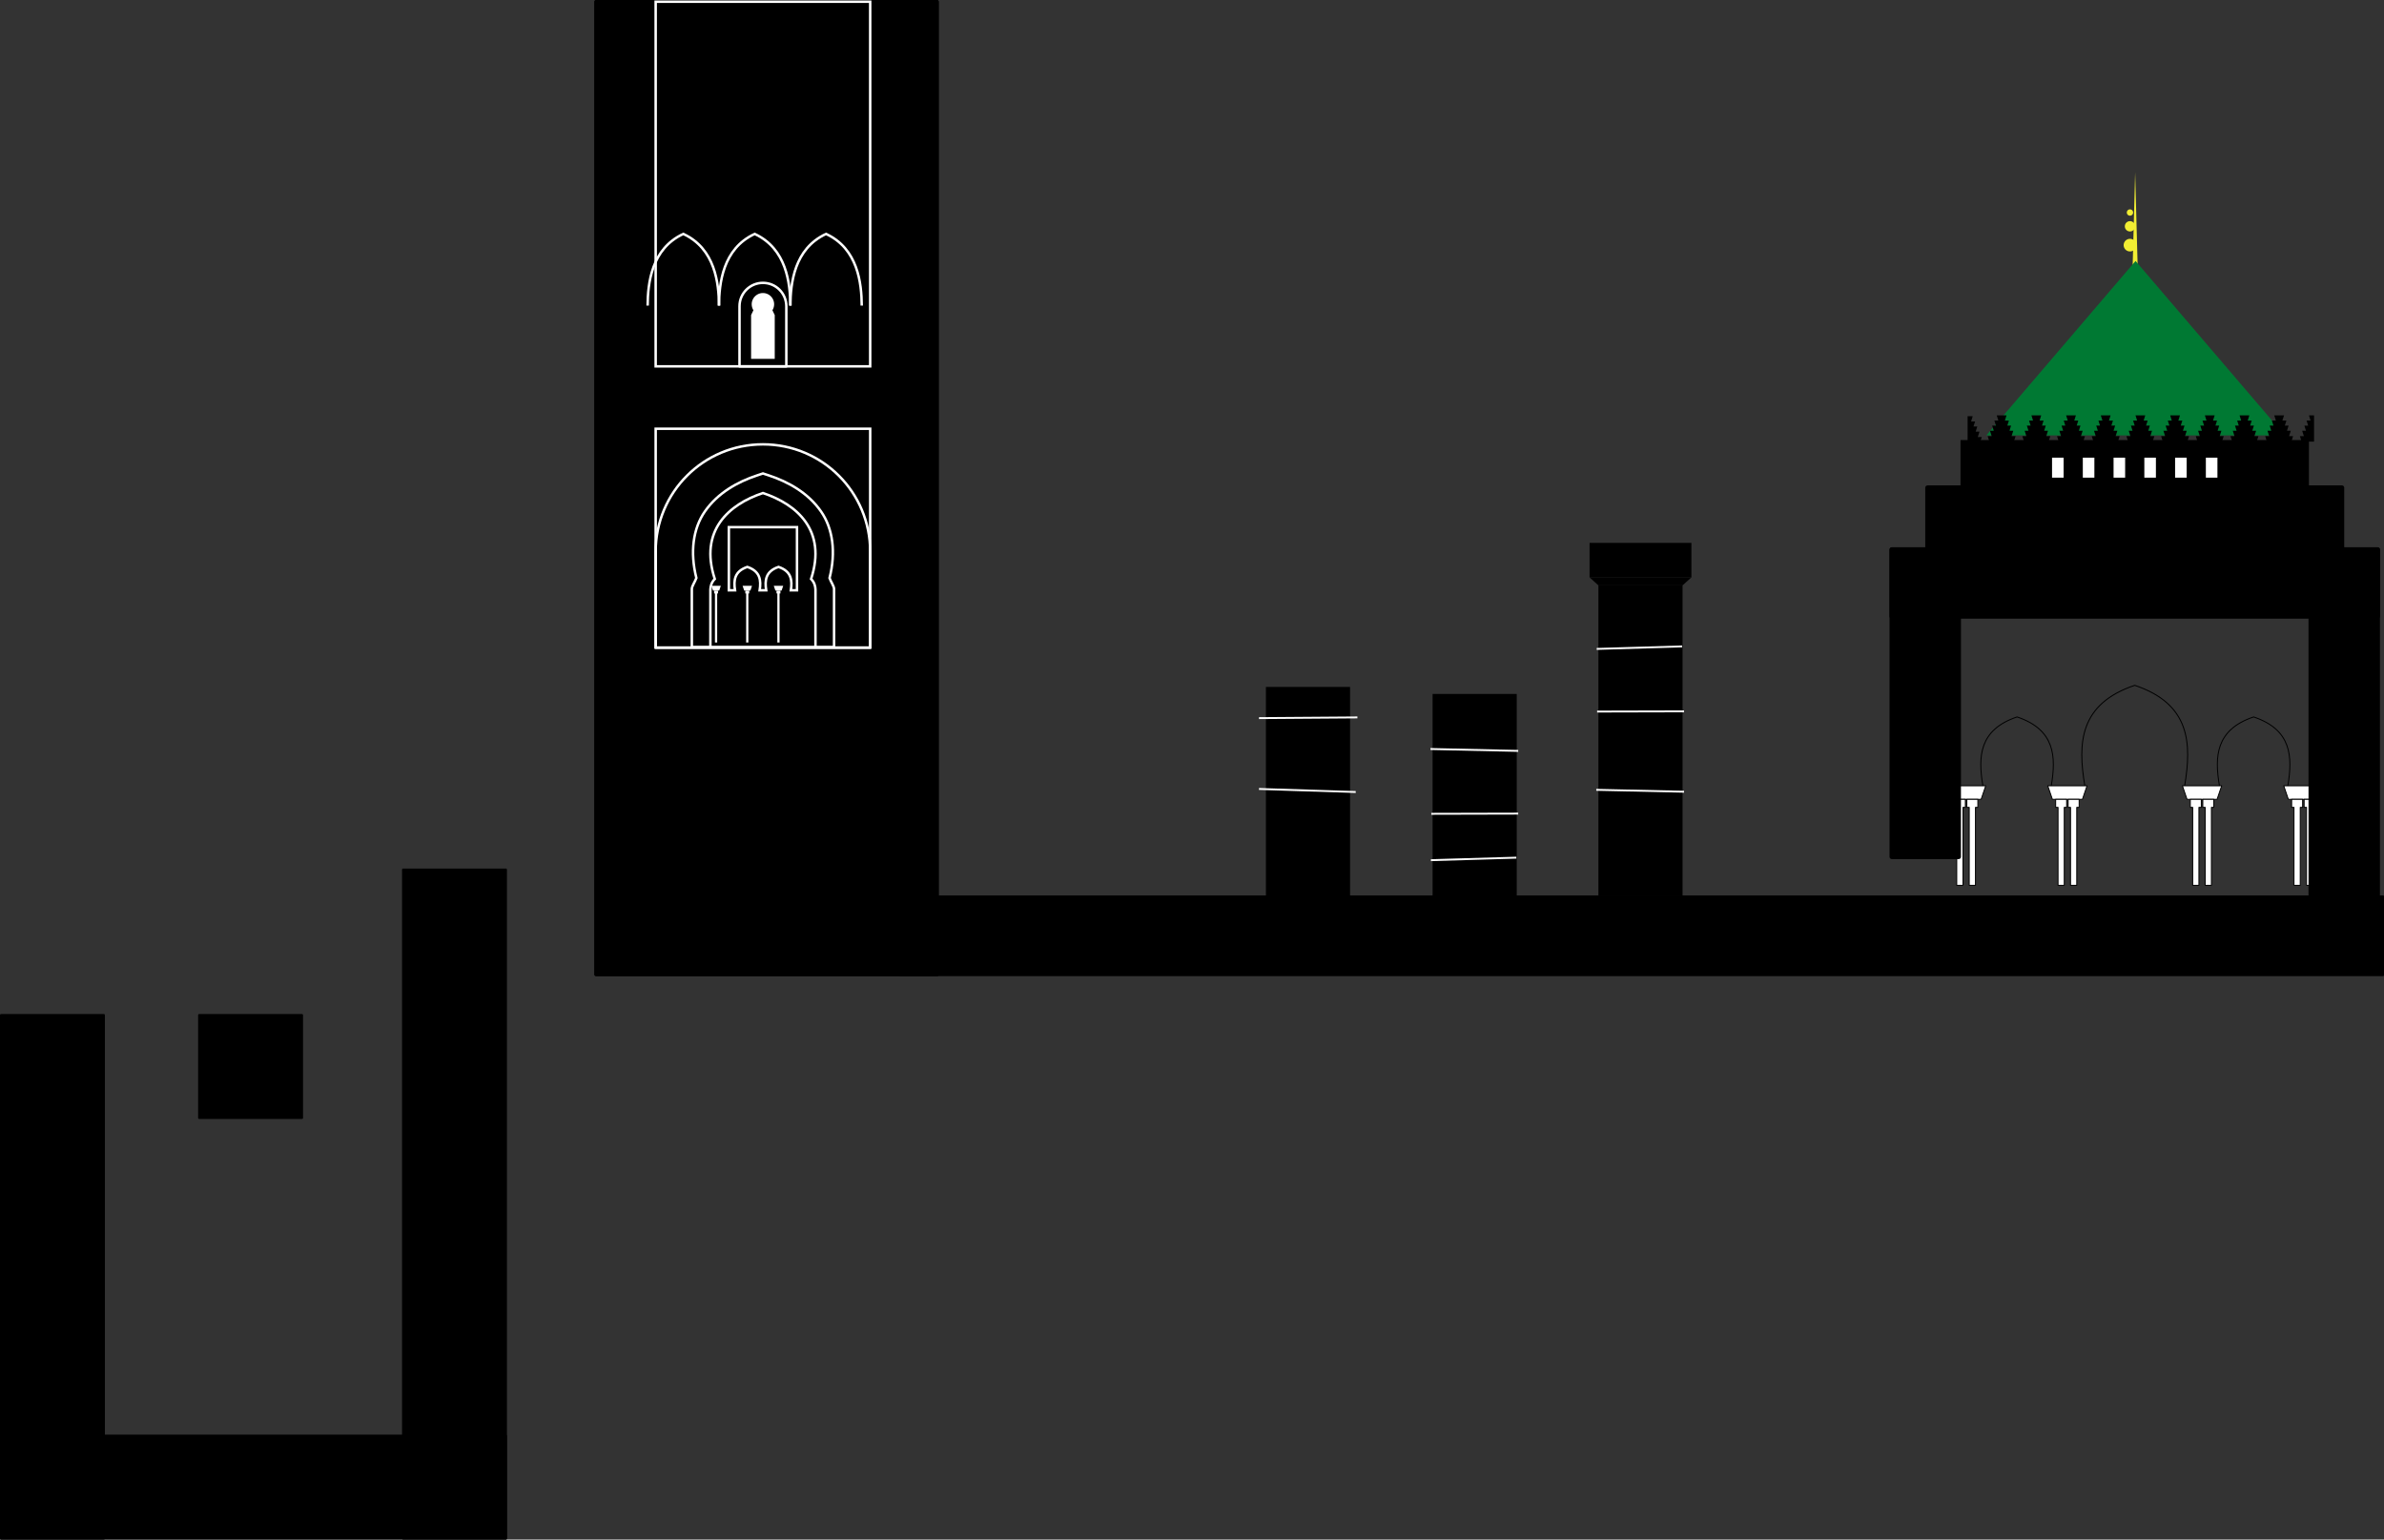 <?xml version="1.0" encoding="UTF-8" standalone="no"?>
<!-- Created with Inkscape (http://www.inkscape.org/) -->

<svg
   xmlns:dc="http://purl.org/dc/elements/1.1/"
   xmlns:cc="http://creativecommons.org/ns#"
   xmlns:rdf="http://www.w3.org/1999/02/22-rdf-syntax-ns#"
   xmlns:svg="http://www.w3.org/2000/svg"
   xmlns="http://www.w3.org/2000/svg"
   xmlns:sodipodi="http://sodipodi.sourceforge.net/DTD/sodipodi-0.dtd"
   xmlns:inkscape="http://www.inkscape.org/namespaces/inkscape"
   width="50.938mm"
   height="32.896mm"
   id="svg2"
   version="1.1"
   inkscape:version="0.92.1 r15371"
   sodipodi:docname="hassan.svg"
   inkscape:export-filename="/home/fauve/art/animated-ideotext/chellah.png"
   inkscape:export-xdpi="176.77838"
   inkscape:export-ydpi="176.77838">
  <rect width="100%" height="100%" fill="#333333" stroke="none"/>
  <defs
     id="defs4">
    <linearGradient
       id="linearGradient4189">
      <stop
         style="stop-color:#1c1c1c;stop-opacity:1;"
         offset="0"
         id="stop4191" />
      <stop
         style="stop-color:#212121;stop-opacity:1;"
         offset="1"
         id="stop4193" />
    </linearGradient>
    <linearGradient
       id="linearGradient4156">
      <stop
         style="stop-color:#171717;stop-opacity:1;"
         offset="0"
         id="stop4158" />
      <stop
         style="stop-color:#313131;stop-opacity:1;"
         offset="1"
         id="stop4160" />
    </linearGradient>
    <clipPath
       clipPathUnits="userSpaceOnUse"
       id="clipPath4207">
      <path
         id="path4209"
         d="m 279.426,2274.62 -12.667,-33.178 0.245,-15.929 h 29.843 l 0.312,15.929 -12.644,33.178 h -5.089"
         inkscape:connector-curvature="0"
         sodipodi:nodetypes="ccccccc"
         style="fill:none;stroke-width:1.138" />
    </clipPath>
    <clipPath
       clipPathUnits="userSpaceOnUse"
       id="clipPath4663">
      <rect
         style="opacity:1;vector-effect:none;fill:#000000;fill-opacity:1;stroke:#000000;stroke-width:0.5;stroke-linecap:butt;stroke-linejoin:round;stroke-miterlimit:4;stroke-dasharray:none;stroke-dashoffset:0;stroke-opacity:1;paint-order:normal"
         id="rect4665"
         width="102.884"
         height="131.522"
         x="3034.914"
         y="922.728" />
    </clipPath>
  </defs>
  <sodipodi:namedview
     id="base"
     pagecolor="#ffffff"
     bordercolor="#666666"
     borderopacity="1.0"
     inkscape:pageopacity="0.0"
     inkscape:pageshadow="2"
     inkscape:zoom="3.899099"
     inkscape:cx="171.66214"
     inkscape:cy="93.064322"
     inkscape:document-units="px"
     inkscape:current-layer="g5258"
     showgrid="false"
     showguides="true"
     inkscape:guide-bbox="true"
     inkscape:snap-global="true"
     inkscape:window-width="1916"
     inkscape:window-height="1039"
     inkscape:window-x="0"
     inkscape:window-y="39"
     inkscape:window-maximized="0"
     fit-margin-top="0"
     fit-margin-left="0"
     fit-margin-right="0"
     fit-margin-bottom="0" />
  <g
     inkscape:label="Calque 1"
     inkscape:groupmode="layer"
     id="layer1"
     transform="translate(-2896.289,-566.563)">
    <g
       id="g4650"
       transform="translate(8.944,-397.687)">
      <rect
         style="opacity:1;vector-effect:none;fill:#000000;fill-opacity:1;stroke:#000000;stroke-width:0.278;stroke-linecap:butt;stroke-linejoin:round;stroke-miterlimit:4;stroke-dasharray:none;stroke-dashoffset:0;stroke-opacity:1;paint-order:normal"
         id="rect4629"
         width="27.528"
         height="78.551"
         x="2935.484"
         y="964.39" />
      <rect
         y="964.39"
         x="2935.484"
         height="78.551"
         width="27.528"
         id="rect5007"
         style="opacity:1;vector-effect:none;fill:none;fill-opacity:1;stroke:#000000;stroke-width:0.278;stroke-linecap:butt;stroke-linejoin:round;stroke-miterlimit:4;stroke-dasharray:none;stroke-dashoffset:0;stroke-opacity:1;paint-order:normal" />
      <path
         style="opacity:1;vector-effect:none;fill:#ffffff;fill-opacity:1;stroke:none;stroke-width:0.26;stroke-linecap:butt;stroke-linejoin:round;stroke-miterlimit:4;stroke-dasharray:none;stroke-dashoffset:0;stroke-opacity:1;paint-order:normal"
         d="m 2948.95,987.915 a 0.906,0.906 0 0 0 -0.84,0.584 l -0.018,0.047 a 0.906,0.906 0 0 0 0.096,0.756 l -0.188,0.393 v 3.535 h 1.91 v -3.535 l -0.188,-0.393 a 0.906,0.906 0 0 0 0.088,-0.182 0.906,0.906 0 0 0 -0.545,-1.15 0.906,0.906 0 0 0 -0.316,-0.055 z"
         id="path5009"
         inkscape:connector-curvature="0" />
      <rect
         style="opacity:1;vector-effect:none;fill:none;fill-opacity:1;stroke:#ffffff;stroke-width:0.2;stroke-linecap:butt;stroke-linejoin:miter;stroke-miterlimit:4;stroke-dasharray:none;stroke-dashoffset:0;stroke-opacity:1;paint-order:normal"
         id="rect5020"
         width="17.324"
         height="17.678"
         x="2940.294"
         y="998.875" />
      <path
         style="opacity:1;vector-effect:none;fill:none;fill-opacity:1;stroke:#ffffff;stroke-width:0.2;stroke-linecap:butt;stroke-linejoin:miter;stroke-miterlimit:4;stroke-dasharray:none;stroke-dashoffset:0;stroke-opacity:1;paint-order:normal"
         d="m 153.928,225.076 v 29.447 h 17.324 v -29.447 z"
         transform="translate(2786.366,739.313)"
         id="rect5022"
         inkscape:connector-curvature="0" />
      <g
         id="g5039"
         transform="matrix(1.035,0,0,1.035,-103.743,-34.844)">
        <path
           style="fill:none;fill-rule:evenodd;stroke:#ffffff;stroke-width:0.193;stroke-linecap:butt;stroke-linejoin:miter;stroke-miterlimit:4;stroke-dasharray:none;stroke-opacity:1"
           d="m 2940.471,989.152 c 0.013,-1.733 0.293,-4.439 2.784,-5.591 2.491,1.152 2.771,3.858 2.784,5.591"
           id="path5026"
           inkscape:connector-curvature="0"
           sodipodi:nodetypes="ccc" />
        <path
           style="fill:none;fill-rule:evenodd;stroke:#ffffff;stroke-width:0.193;stroke-linecap:butt;stroke-linejoin:miter;stroke-miterlimit:4;stroke-dasharray:none;stroke-opacity:1"
           d="m 2951.608,989.152 c -0.013,-1.733 -0.293,-4.439 -2.784,-5.591 -2.491,1.152 -2.771,3.858 -2.784,5.591"
           id="path5028"
           inkscape:connector-curvature="0"
           sodipodi:nodetypes="ccc" />
        <path
           sodipodi:nodetypes="ccc"
           inkscape:connector-curvature="0"
           id="path5032"
           d="m 2957.177,989.152 c -0.013,-1.733 -0.293,-4.439 -2.784,-5.591 -2.491,1.152 -2.771,3.858 -2.784,5.591"
           style="fill:none;fill-rule:evenodd;stroke:#ffffff;stroke-width:0.193;stroke-linecap:butt;stroke-linejoin:miter;stroke-miterlimit:4;stroke-dasharray:none;stroke-opacity:1" />
      </g>
      <path
         style="opacity:1;vector-effect:none;fill:none;fill-opacity:1;stroke:#ffffff;stroke-width:0.2;stroke-linecap:butt;stroke-linejoin:round;stroke-miterlimit:4;stroke-dasharray:none;stroke-dashoffset:0;stroke-opacity:1;paint-order:normal"
         d="m 162.59,247.781 c -1.047,0 -1.891,0.843 -1.891,1.891 v 4.852 h 3.781 v -4.852 c 0,-1.047 -0.843,-1.891 -1.891,-1.891 z"
         transform="translate(2786.366,739.313)"
         id="rect5041"
         inkscape:connector-curvature="0" />
      <path
         sodipodi:nodetypes="ccccccc"
         inkscape:connector-curvature="0"
         id="path5048"
         d="m 2944.713,1016.508 v -4.64 c 0.012,-0.287 0.079,-0.575 0.354,-0.862 -1.285,-3.916 1.146,-6.028 3.889,-6.939 2.743,0.911 5.174,3.023 3.889,6.939 0.275,0.287 0.342,0.575 0.354,0.862 v 4.64"
         style="fill:none;fill-rule:evenodd;stroke:#ffffff;stroke-width:0.2;stroke-linecap:butt;stroke-linejoin:miter;stroke-miterlimit:4;stroke-dasharray:none;stroke-opacity:1" />
      <path
         style="color:#000000;font-style:normal;font-variant:normal;font-weight:normal;font-stretch:normal;font-size:medium;line-height:normal;font-family:sans-serif;font-variant-ligatures:normal;font-variant-position:normal;font-variant-caps:normal;font-variant-numeric:normal;font-variant-alternates:normal;font-feature-settings:normal;text-indent:0;text-align:start;text-decoration:none;text-decoration-line:none;text-decoration-style:solid;text-decoration-color:#000000;letter-spacing:normal;word-spacing:normal;text-transform:none;writing-mode:lr-tb;direction:ltr;text-orientation:mixed;dominant-baseline:auto;baseline-shift:baseline;text-anchor:start;white-space:normal;shape-padding:0;clip-rule:nonzero;display:inline;overflow:visible;visibility:visible;opacity:1;isolation:auto;mix-blend-mode:normal;color-interpolation:sRGB;color-interpolation-filters:linearRGB;solid-color:#000000;solid-opacity:1;vector-effect:none;fill:none;fill-opacity:1;fill-rule:evenodd;stroke:#ffffff;stroke-width:0.2;stroke-linecap:butt;stroke-linejoin:miter;stroke-miterlimit:4;stroke-dasharray:none;stroke-dashoffset:0;stroke-opacity:1;color-rendering:auto;image-rendering:auto;shape-rendering:auto;text-rendering:auto;enable-background:accumulate"
         d="m 2948.957,1002.486 -0.473,0.158 c -1.575,0.523 -3.162,1.402 -4.213,2.906 -0.962,1.378 -1.216,3.3 -0.69,5.377 -0.112,0.314 -0.358,0.648 -0.367,0.877 v 0.031 4.672 h 11.486 v -4.67 -0.031 c -0.01,-0.227 -0.254,-0.562 -0.365,-0.875 0.528,-2.078 0.272,-4.002 -0.691,-5.381 -1.05,-1.504 -2.636,-2.383 -4.211,-2.906 z"
         id="path5050"
         inkscape:connector-curvature="0"
         sodipodi:nodetypes="cccccccccccccc" />
      <path
         style="opacity:1;vector-effect:none;fill:none;fill-opacity:1;stroke:#ffffff;stroke-width:0.2;stroke-linecap:butt;stroke-linejoin:round;stroke-miterlimit:4;stroke-dasharray:none;stroke-dashoffset:0;stroke-opacity:1;paint-order:normal"
         d="m 162.59,260.822 c -4.799,0 -8.662,3.863 -8.662,8.662 v 7.756 h 17.324 v -7.756 c 0,-4.799 -3.863,-8.662 -8.662,-8.662 z"
         transform="translate(2786.366,739.313)"
         id="rect5054"
         inkscape:connector-curvature="0" />
      <g
         id="g5258"
         transform="matrix(0.769,0,0,0.769,711.122,240.841)">
        <g
           id="g4710">
          <path
             sodipodi:type="star"
             style="opacity:1;vector-effect:none;fill:#f2ee33;fill-opacity:1;stroke:none;stroke-width:0.5;stroke-linecap:butt;stroke-linejoin:round;stroke-miterlimit:4;stroke-dasharray:none;stroke-dashoffset:0;stroke-opacity:1;paint-order:normal"
             id="path4698"
             sodipodi:sides="3"
             sodipodi:cx="3053.6157"
             sodipodi:cy="964.81299"
             sodipodi:r1="3.6513915"
             sodipodi:r2="1.8256958"
             sodipodi:arg1="1.5707963"
             sodipodi:arg2="2.6179939"
             inkscape:flatsided="true"
             inkscape:rounded="0"
             inkscape:randomized="0"
             d="m 3053.616,968.464 -3.162,-5.477 6.324,0 z"
             inkscape:transform-center-y="-1.7982018"
             transform="matrix(0.091,0,0,-1.97,2776.28,2866.683)"
             inkscape:transform-center-x="2.580914e-06" />
          <path
             style="opacity:1;vector-effect:none;fill:#f2ee33;fill-opacity:1;stroke:none;stroke-width:0.5;stroke-linecap:butt;stroke-linejoin:round;stroke-miterlimit:4;stroke-dasharray:none;stroke-dashoffset:0;stroke-opacity:1;paint-order:normal"
             id="path4700"
             sodipodi:type="arc"
             sodipodi:cx="3053.6157"
             sodipodi:cy="966.4585"
             sodipodi:rx="0.66291261"
             sodipodi:ry="0.66291261"
             sodipodi:start="3.5043942"
             sodipodi:end="3.4498777"
             sodipodi:open="true"
             d="m 3052.996,966.223 a 0.663,0.663 0 0 1 0.847,-0.388 0.663,0.663 0 0 1 0.399,0.841 0.663,0.663 0 0 1 -0.836,0.411 0.663,0.663 0 0 1 -0.422,-0.83" />
          <path
             d="m 3053.11,964.289 a 0.541,0.541 0 0 1 0.691,-0.317 0.541,0.541 0 0 1 0.326,0.687 0.541,0.541 0 0 1 -0.682,0.335 0.541,0.541 0 0 1 -0.344,-0.678"
             sodipodi:open="true"
             sodipodi:end="3.4498777"
             sodipodi:start="3.5043942"
             sodipodi:ry="0.54137862"
             sodipodi:rx="0.54137862"
             sodipodi:cy="964.48083"
             sodipodi:cx="3053.6157"
             sodipodi:type="arc"
             id="path4702"
             style="opacity:1;vector-effect:none;fill:#f2ee33;fill-opacity:1;stroke:none;stroke-width:0.408;stroke-linecap:butt;stroke-linejoin:round;stroke-miterlimit:4;stroke-dasharray:none;stroke-dashoffset:0;stroke-opacity:1;paint-order:normal" />
          <path
             style="opacity:1;vector-effect:none;fill:#f2ee33;fill-opacity:1;stroke:none;stroke-width:0.25;stroke-linecap:butt;stroke-linejoin:round;stroke-miterlimit:4;stroke-dasharray:none;stroke-dashoffset:0;stroke-opacity:1;paint-order:normal"
             id="path4704"
             sodipodi:type="arc"
             sodipodi:cx="3053.6157"
             sodipodi:cy="963.03351"
             sodipodi:rx="0.3314563"
             sodipodi:ry="0.3314563"
             sodipodi:start="3.5043942"
             sodipodi:end="3.4498777"
             sodipodi:open="true"
             d="m 3053.306,962.916 a 0.331,0.331 0 0 1 0.423,-0.194 0.331,0.331 0 0 1 0.2,0.421 0.331,0.331 0 0 1 -0.418,0.205 0.331,0.331 0 0 1 -0.211,-0.415" />
        </g>
        <g
           id="g4871"
           transform="translate(10.319)">
          <path
             inkscape:connector-curvature="0"
             id="path4863"
             transform="translate(2786.366,739.313)"
             d="m 273.078,283.922 0.484,1.422 h 3.156 l 0.484,-1.422 h -0.484 -3.156 z"
             style="opacity:1;vector-effect:none;fill:#ffffff;fill-opacity:1;stroke:#000000;stroke-width:0.1;stroke-linecap:butt;stroke-linejoin:round;stroke-miterlimit:4;stroke-dasharray:none;stroke-dashoffset:0;stroke-opacity:1;paint-order:normal" />
          <g
             style="fill:#ffffff;fill-opacity:1;stroke:#000000;stroke-width:0.1;stroke-miterlimit:4;stroke-dasharray:none;stroke-opacity:1"
             transform="translate(-4.9999999e-6)"
             id="g4869">
            <path
               style="opacity:1;vector-effect:none;fill:#ffffff;fill-opacity:1;stroke:#000000;stroke-width:0.1;stroke-linecap:butt;stroke-linejoin:round;stroke-miterlimit:4;stroke-dasharray:none;stroke-dashoffset:0;stroke-opacity:1;paint-order:normal"
               d="m 273.906,285.344 v 0.844 h 0.25 v 8.188 h 0.656 v -8.188 h 0.25 v -0.844 z"
               transform="translate(2786.366,739.313)"
               id="path4865"
               inkscape:connector-curvature="0" />
            <path
               inkscape:connector-curvature="0"
               id="path4867"
               d="m 3061.584,1024.657 v 0.844 h 0.25 v 8.188 h 0.656 v -8.188 h 0.25 v -0.844 z"
               style="opacity:1;vector-effect:none;fill:#ffffff;fill-opacity:1;stroke:#000000;stroke-width:0.1;stroke-linecap:butt;stroke-linejoin:round;stroke-miterlimit:4;stroke-dasharray:none;stroke-dashoffset:0;stroke-opacity:1;paint-order:normal" />
          </g>
        </g>
        <rect
           y="998.438"
           x="3072.616"
           height="38"
           width="7"
           id="rect4682"
           style="opacity:1;vector-effect:none;fill:#000000;fill-opacity:1;stroke:#000000;stroke-width:0.5;stroke-linecap:butt;stroke-linejoin:round;stroke-miterlimit:4;stroke-dasharray:none;stroke-dashoffset:0;stroke-opacity:1;paint-order:normal" />
        <rect
           transform="rotate(-90)"
           style="opacity:1;vector-effect:none;fill:#000000;fill-opacity:1;stroke:#000000;stroke-width:0.5;stroke-linecap:butt;stroke-linejoin:round;stroke-miterlimit:4;stroke-dasharray:none;stroke-dashoffset:0;stroke-opacity:1;paint-order:normal"
           id="rect4684"
           width="7"
           height="51"
           x="-1005.438"
           y="3028.616" />
        <g
           transform="matrix(-1,0,0,1,6097.913,0)"
           id="g4923">
          <path
             style="opacity:1;vector-effect:none;fill:#ffffff;fill-opacity:1;stroke:#000000;stroke-width:0.1;stroke-linecap:butt;stroke-linejoin:round;stroke-miterlimit:4;stroke-dasharray:none;stroke-dashoffset:0;stroke-opacity:1;paint-order:normal"
             d="m 273.078,283.922 0.484,1.422 h 3.156 l 0.484,-1.422 h -0.484 -3.156 z"
             transform="translate(2786.366,739.313)"
             id="path4915"
             inkscape:connector-curvature="0" />
          <g
             id="g4921"
             transform="translate(-4.9999999e-6)"
             style="fill:#ffffff;fill-opacity:1;stroke:#000000;stroke-width:0.1;stroke-miterlimit:4;stroke-dasharray:none;stroke-opacity:1">
            <path
               inkscape:connector-curvature="0"
               id="path4917"
               transform="translate(2786.366,739.313)"
               d="m 273.906,285.344 v 0.844 h 0.25 v 8.188 h 0.656 v -8.188 h 0.25 v -0.844 z"
               style="opacity:1;vector-effect:none;fill:#ffffff;fill-opacity:1;stroke:#000000;stroke-width:0.1;stroke-linecap:butt;stroke-linejoin:round;stroke-miterlimit:4;stroke-dasharray:none;stroke-dashoffset:0;stroke-opacity:1;paint-order:normal" />
            <path
               style="opacity:1;vector-effect:none;fill:#ffffff;fill-opacity:1;stroke:#000000;stroke-width:0.1;stroke-linecap:butt;stroke-linejoin:round;stroke-miterlimit:4;stroke-dasharray:none;stroke-dashoffset:0;stroke-opacity:1;paint-order:normal"
               d="m 3061.584,1024.657 v 0.844 h 0.25 v 8.188 h 0.656 v -8.188 h 0.25 v -0.844 z"
               id="path4919"
               inkscape:connector-curvature="0" />
          </g>
        </g>
        <rect
           style="opacity:1;vector-effect:none;fill:#000000;fill-opacity:1;stroke:#000000;stroke-width:0.5;stroke-linecap:butt;stroke-linejoin:round;stroke-miterlimit:4;stroke-dasharray:none;stroke-dashoffset:0;stroke-opacity:1;paint-order:normal"
           id="rect4686"
           width="7"
           height="32.25"
           x="3028.616"
           y="998.438" />
        <rect
           y="991.938"
           x="3032.366"
           height="6.5"
           width="43.5"
           id="rect4690"
           style="opacity:1;vector-effect:none;fill:#000000;fill-opacity:1;stroke:#000000;stroke-width:0.5;stroke-linecap:butt;stroke-linejoin:round;stroke-miterlimit:4;stroke-dasharray:none;stroke-dashoffset:0;stroke-opacity:1;paint-order:normal" />
        <rect
           ry="0"
           style="opacity:1;vector-effect:none;fill:#000000;fill-opacity:1;stroke:none;stroke-width:0.399;stroke-linecap:butt;stroke-linejoin:round;stroke-miterlimit:4;stroke-dasharray:none;stroke-dashoffset:0;stroke-opacity:1;paint-order:normal"
           id="rect4692"
           width="36.591"
           height="4.909"
           x="3035.82"
           y="986.929" />
        <path
           inkscape:transform-center-x="9.2344993e-05"
           transform="matrix(1.003,0,0,-0.677,-8.611,1636.138)"
           inkscape:transform-center-y="-3.0519668"
           d="m 3053.652,986.732 -15.625,-27.063 31.249,0 z"
           inkscape:randomized="0"
           inkscape:rounded="0"
           inkscape:flatsided="true"
           sodipodi:arg2="2.6179939"
           sodipodi:arg1="1.5707963"
           sodipodi:r2="9.0209169"
           sodipodi:r1="18.041836"
           sodipodi:cy="968.69031"
           sodipodi:cx="3053.6521"
           sodipodi:sides="3"
           id="path4694"
           style="opacity:1;vector-effect:none;fill:#007933;fill-opacity:1;stroke:none;stroke-width:0.5;stroke-linecap:butt;stroke-linejoin:round;stroke-miterlimit:4;stroke-dasharray:none;stroke-dashoffset:0;stroke-opacity:1;paint-order:normal"
           sodipodi:type="star" />
        <g
           transform="translate(0.265)"
           id="g4745">
          <rect
             style="opacity:1;vector-effect:none;fill:#ffffff;fill-opacity:1;stroke:none;stroke-width:0.5;stroke-linecap:butt;stroke-linejoin:round;stroke-miterlimit:4;stroke-dasharray:none;stroke-dashoffset:0;stroke-opacity:1;paint-order:normal"
             id="rect4727"
             width="1.215"
             height="2.099"
             x="3045.167"
             y="988.777" />
          <rect
             y="988.777"
             x="3048.398"
             height="2.099"
             width="1.215"
             id="rect4729"
             style="opacity:1;vector-effect:none;fill:#ffffff;fill-opacity:1;stroke:none;stroke-width:0.5;stroke-linecap:butt;stroke-linejoin:round;stroke-miterlimit:4;stroke-dasharray:none;stroke-dashoffset:0;stroke-opacity:1;paint-order:normal" />
          <rect
             style="opacity:1;vector-effect:none;fill:#ffffff;fill-opacity:1;stroke:none;stroke-width:0.5;stroke-linecap:butt;stroke-linejoin:round;stroke-miterlimit:4;stroke-dasharray:none;stroke-dashoffset:0;stroke-opacity:1;paint-order:normal"
             id="rect4731"
             width="1.215"
             height="2.099"
             x="3051.628"
             y="988.777" />
          <rect
             y="988.777"
             x="3054.859"
             height="2.099"
             width="1.215"
             id="rect4733"
             style="opacity:1;vector-effect:none;fill:#ffffff;fill-opacity:1;stroke:none;stroke-width:0.5;stroke-linecap:butt;stroke-linejoin:round;stroke-miterlimit:4;stroke-dasharray:none;stroke-dashoffset:0;stroke-opacity:1;paint-order:normal" />
          <rect
             style="opacity:1;vector-effect:none;fill:#ffffff;fill-opacity:1;stroke:none;stroke-width:0.5;stroke-linecap:butt;stroke-linejoin:round;stroke-miterlimit:4;stroke-dasharray:none;stroke-dashoffset:0;stroke-opacity:1;paint-order:normal"
             id="rect4735"
             width="1.215"
             height="2.099"
             x="3058.089"
             y="988.777" />
          <rect
             y="988.777"
             x="3061.32"
             height="2.099"
             width="1.215"
             id="rect4737"
             style="opacity:1;vector-effect:none;fill:#ffffff;fill-opacity:1;stroke:none;stroke-width:0.5;stroke-linecap:butt;stroke-linejoin:round;stroke-miterlimit:4;stroke-dasharray:none;stroke-dashoffset:0;stroke-opacity:1;paint-order:normal" />
        </g>
        <g
           transform="matrix(1.441,0,0,1.441,-1346.002,-435.031)"
           id="g4778">
          <path
             style="opacity:1;vector-effect:none;fill:#000000;fill-opacity:1;stroke:none;stroke-width:0.5;stroke-linecap:butt;stroke-linejoin:round;stroke-miterlimit:4;stroke-dasharray:none;stroke-dashoffset:0;stroke-opacity:1;paint-order:normal"
             d="m 3043.46,984.985 0.119,0.383 h -0.291 l 0.115,0.367 h -0.275 l 0.117,0.375 h -0.277 l 0.123,0.391 h -0.291 l 0.125,0.398 h 1.783 l 0.125,-0.398 h -0.291 l 0.123,-0.391 h -0.277 l 0.117,-0.375 h -0.275 l 0.115,-0.367 h -0.291 l 0.119,-0.383 z"
             id="rect4712"
             inkscape:connector-curvature="0" />
          <path
             inkscape:connector-curvature="0"
             id="path4747"
             d="m 3045.988,984.985 0.119,0.383 h -0.291 l 0.115,0.367 h -0.275 l 0.117,0.375 h -0.277 l 0.123,0.391 h -0.291 l 0.125,0.398 h 1.783 l 0.125,-0.398 h -0.291 l 0.123,-0.391 h -0.277 l 0.117,-0.375 h -0.275 l 0.115,-0.367 h -0.291 l 0.119,-0.383 z"
             style="opacity:1;vector-effect:none;fill:#000000;fill-opacity:1;stroke:none;stroke-width:0.5;stroke-linecap:butt;stroke-linejoin:round;stroke-miterlimit:4;stroke-dasharray:none;stroke-dashoffset:0;stroke-opacity:1;paint-order:normal" />
          <path
             style="opacity:1;vector-effect:none;fill:#000000;fill-opacity:1;stroke:none;stroke-width:0.5;stroke-linecap:butt;stroke-linejoin:round;stroke-miterlimit:4;stroke-dasharray:none;stroke-dashoffset:0;stroke-opacity:1;paint-order:normal"
             d="m 3048.516,984.985 0.119,0.383 h -0.291 l 0.115,0.367 h -0.275 l 0.117,0.375 h -0.277 l 0.123,0.391 h -0.291 l 0.125,0.398 h 1.783 l 0.125,-0.398 h -0.291 l 0.123,-0.391 h -0.277 l 0.117,-0.375 h -0.275 l 0.115,-0.367 h -0.291 l 0.119,-0.383 z"
             id="path4749"
             inkscape:connector-curvature="0" />
          <path
             inkscape:connector-curvature="0"
             id="path4751"
             d="m 3051.044,984.985 0.119,0.383 h -0.291 l 0.115,0.367 h -0.275 l 0.117,0.375 h -0.277 l 0.123,0.391 h -0.291 l 0.125,0.398 h 1.783 l 0.125,-0.398 h -0.291 l 0.123,-0.391 h -0.277 l 0.117,-0.375 h -0.275 l 0.115,-0.367 h -0.291 l 0.119,-0.383 z"
             style="opacity:1;vector-effect:none;fill:#000000;fill-opacity:1;stroke:none;stroke-width:0.5;stroke-linecap:butt;stroke-linejoin:round;stroke-miterlimit:4;stroke-dasharray:none;stroke-dashoffset:0;stroke-opacity:1;paint-order:normal" />
          <path
             style="opacity:1;vector-effect:none;fill:#000000;fill-opacity:1;stroke:none;stroke-width:0.5;stroke-linecap:butt;stroke-linejoin:round;stroke-miterlimit:4;stroke-dasharray:none;stroke-dashoffset:0;stroke-opacity:1;paint-order:normal"
             d="m 3053.572,984.985 0.119,0.383 h -0.291 l 0.115,0.367 h -0.275 l 0.117,0.375 h -0.277 l 0.123,0.391 h -0.291 l 0.125,0.398 h 1.783 l 0.125,-0.398 h -0.291 l 0.123,-0.391 h -0.277 l 0.117,-0.375 h -0.275 l 0.115,-0.367 h -0.291 l 0.119,-0.383 z"
             id="path4753"
             inkscape:connector-curvature="0" />
          <path
             inkscape:connector-curvature="0"
             id="path4755"
             d="m 3056.1,984.985 0.119,0.383 h -0.291 l 0.115,0.367 h -0.275 l 0.117,0.375 h -0.277 l 0.123,0.391 h -0.291 l 0.125,0.398 h 1.783 l 0.125,-0.398 h -0.291 l 0.123,-0.391 h -0.277 l 0.117,-0.375 h -0.275 l 0.115,-0.367 h -0.291 l 0.119,-0.383 z"
             style="opacity:1;vector-effect:none;fill:#000000;fill-opacity:1;stroke:none;stroke-width:0.5;stroke-linecap:butt;stroke-linejoin:round;stroke-miterlimit:4;stroke-dasharray:none;stroke-dashoffset:0;stroke-opacity:1;paint-order:normal" />
          <path
             style="opacity:1;vector-effect:none;fill:#000000;fill-opacity:1;stroke:none;stroke-width:0.5;stroke-linecap:butt;stroke-linejoin:round;stroke-miterlimit:4;stroke-dasharray:none;stroke-dashoffset:0;stroke-opacity:1;paint-order:normal"
             d="m 3058.628,984.985 0.119,0.383 h -0.291 l 0.115,0.367 h -0.275 l 0.117,0.375 h -0.277 l 0.123,0.391 h -0.291 l 0.125,0.398 h 1.783 l 0.125,-0.398 h -0.291 l 0.123,-0.391 h -0.277 l 0.117,-0.375 h -0.275 l 0.115,-0.367 h -0.291 l 0.119,-0.383 z"
             id="path4757"
             inkscape:connector-curvature="0" />
          <path
             inkscape:connector-curvature="0"
             id="path4759"
             d="m 3061.156,984.985 0.119,0.383 h -0.291 l 0.115,0.367 h -0.275 l 0.117,0.375 h -0.277 l 0.123,0.391 h -0.291 l 0.125,0.398 h 1.783 l 0.125,-0.398 h -0.291 l 0.123,-0.391 h -0.277 l 0.117,-0.375 h -0.275 l 0.115,-0.367 h -0.291 l 0.119,-0.383 z"
             style="opacity:1;vector-effect:none;fill:#000000;fill-opacity:1;stroke:none;stroke-width:0.5;stroke-linecap:butt;stroke-linejoin:round;stroke-miterlimit:4;stroke-dasharray:none;stroke-dashoffset:0;stroke-opacity:1;paint-order:normal" />
          <path
             style="opacity:1;vector-effect:none;fill:#000000;fill-opacity:1;stroke:none;stroke-width:0.5;stroke-linecap:butt;stroke-linejoin:round;stroke-miterlimit:4;stroke-dasharray:none;stroke-dashoffset:0;stroke-opacity:1;paint-order:normal"
             d="m 3063.684,984.985 0.119,0.383 h -0.291 l 0.115,0.367 h -0.275 l 0.117,0.375 h -0.277 l 0.123,0.391 h -0.291 l 0.125,0.398 h 1.783 l 0.125,-0.398 h -0.291 l 0.123,-0.391 h -0.277 l 0.117,-0.375 h -0.275 l 0.115,-0.367 h -0.291 l 0.119,-0.383 z"
             id="path4761"
             inkscape:connector-curvature="0" />
          <path
             inkscape:connector-curvature="0"
             id="path4765"
             transform="matrix(0.736,0,0,0.736,2857.073,804.741)"
             d="m 250.359,244.984 v 2.602 h 1.234 l 0.17,-0.541 h -0.395 l 0.166,-0.531 h -0.377 l 0.16,-0.51 h -0.375 l 0.158,-0.5 h -0.396 l 0.162,-0.52 z"
             style="opacity:1;vector-effect:none;fill:#000000;fill-opacity:1;stroke:none;stroke-width:0.68;stroke-linecap:butt;stroke-linejoin:round;stroke-miterlimit:4;stroke-dasharray:none;stroke-dashoffset:0;stroke-opacity:1;paint-order:normal" />
          <path
             inkscape:connector-curvature="0"
             id="path4765-3"
             d="m 3066.585,984.985 v 1.914 h -0.908 l -0.125,-0.398 h 0.29 l -0.122,-0.391 h 0.277 l -0.118,-0.375 h 0.276 l -0.116,-0.368 h 0.292 l -0.119,-0.382 z"
             style="opacity:1;vector-effect:none;fill:#000000;fill-opacity:1;stroke:none;stroke-width:0.5;stroke-linecap:butt;stroke-linejoin:round;stroke-miterlimit:4;stroke-dasharray:none;stroke-dashoffset:0;stroke-opacity:1;paint-order:normal" />
        </g>
        <path
           style="fill:none;fill-rule:evenodd;stroke:#000000;stroke-width:0.1;stroke-linecap:butt;stroke-linejoin:miter;stroke-miterlimit:4;stroke-dasharray:none;stroke-opacity:1"
           d="m 3048.875,1023.236 c -0.758,-4.482 -0.572,-8.6 5.241,-10.55 5.813,1.95 5.999,6.068 5.241,10.55"
           id="path4817"
           inkscape:connector-curvature="0"
           sodipodi:nodetypes="ccc" />
        <g
           transform="translate(-0.321)"
           id="g4837">
          <path
             style="opacity:1;vector-effect:none;fill:#ffffff;fill-opacity:1;stroke:#000000;stroke-width:0.1;stroke-linecap:butt;stroke-linejoin:round;stroke-miterlimit:4;stroke-dasharray:none;stroke-dashoffset:0;stroke-opacity:1;paint-order:normal"
             d="m 273.078,283.922 0.484,1.422 h 3.156 l 0.484,-1.422 h -0.484 -3.156 z"
             transform="translate(2786.366,739.313)"
             id="rect4802"
             inkscape:connector-curvature="0" />
          <g
             id="g4813"
             transform="translate(-4.9999999e-6)"
             style="fill:#ffffff;fill-opacity:1;stroke:#000000;stroke-width:0.1;stroke-miterlimit:4;stroke-dasharray:none;stroke-opacity:1">
            <path
               inkscape:connector-curvature="0"
               id="rect4798"
               transform="translate(2786.366,739.313)"
               d="m 273.906,285.344 v 0.844 h 0.25 v 8.188 h 0.656 v -8.188 h 0.25 v -0.844 z"
               style="opacity:1;vector-effect:none;fill:#ffffff;fill-opacity:1;stroke:#000000;stroke-width:0.1;stroke-linecap:butt;stroke-linejoin:round;stroke-miterlimit:4;stroke-dasharray:none;stroke-dashoffset:0;stroke-opacity:1;paint-order:normal" />
            <path
               style="opacity:1;vector-effect:none;fill:#ffffff;fill-opacity:1;stroke:#000000;stroke-width:0.1;stroke-linecap:butt;stroke-linejoin:round;stroke-miterlimit:4;stroke-dasharray:none;stroke-dashoffset:0;stroke-opacity:1;paint-order:normal"
               d="m 3061.584,1024.657 v 0.844 h 0.25 v 8.188 h 0.656 v -8.188 h 0.25 v -0.844 z"
               id="path4809"
               inkscape:connector-curvature="0" />
          </g>
        </g>
        <g
           transform="translate(-14.461)"
           id="g4831">
          <path
             inkscape:connector-curvature="0"
             id="path4819"
             transform="translate(2786.366,739.313)"
             d="m 273.078,283.922 0.484,1.422 h 3.156 l 0.484,-1.422 h -0.484 -3.156 z"
             style="opacity:1;vector-effect:none;fill:#ffffff;fill-opacity:1;stroke:#000000;stroke-width:0.1;stroke-linecap:butt;stroke-linejoin:round;stroke-miterlimit:4;stroke-dasharray:none;stroke-dashoffset:0;stroke-opacity:1;paint-order:normal" />
          <g
             style="fill:#ffffff;fill-opacity:1;stroke:#000000;stroke-width:0.1;stroke-miterlimit:4;stroke-dasharray:none;stroke-opacity:1"
             transform="translate(-4.9999999e-6)"
             id="g4825">
            <path
               style="opacity:1;vector-effect:none;fill:#ffffff;fill-opacity:1;stroke:#000000;stroke-width:0.1;stroke-linecap:butt;stroke-linejoin:round;stroke-miterlimit:4;stroke-dasharray:none;stroke-dashoffset:0;stroke-opacity:1;paint-order:normal"
               d="m 273.906,285.344 v 0.844 h 0.25 v 8.188 h 0.656 v -8.188 h 0.25 v -0.844 z"
               transform="translate(2786.366,739.313)"
               id="path4821"
               inkscape:connector-curvature="0" />
            <path
               inkscape:connector-curvature="0"
               id="path4823"
               d="m 3061.584,1024.657 v 0.844 h 0.25 v 8.188 h 0.656 v -8.188 h 0.25 v -0.844 z"
               style="opacity:1;vector-effect:none;fill:#ffffff;fill-opacity:1;stroke:#000000;stroke-width:0.1;stroke-linecap:butt;stroke-linejoin:round;stroke-miterlimit:4;stroke-dasharray:none;stroke-dashoffset:0;stroke-opacity:1;paint-order:normal" />
          </g>
        </g>
        <path
           style="fill:none;fill-rule:evenodd;stroke:#000000;stroke-width:0.1;stroke-linecap:butt;stroke-linejoin:miter;stroke-miterlimit:4;stroke-dasharray:none;stroke-opacity:1"
           d="m 3045.351,1023.235 c 0.52,-3.071 0.392,-5.893 -3.591,-7.229 -3.983,1.336 -4.111,4.158 -3.591,7.229"
           id="path4885"
           inkscape:connector-curvature="0"
           sodipodi:nodetypes="ccc" />
        <path
           style="fill:none;fill-rule:evenodd;stroke:#000000;stroke-width:0.1;stroke-linecap:butt;stroke-linejoin:miter;stroke-miterlimit:4;stroke-dasharray:none;stroke-opacity:1"
           d="m 3070.192,1023.235 c 0.52,-3.071 0.392,-5.893 -3.591,-7.229 -3.983,1.336 -4.111,4.158 -3.591,7.229"
           id="path4885-6"
           inkscape:connector-curvature="0"
           sodipodi:nodetypes="ccc" />
      </g>
      <g
         id="g4675"
         transform="translate(2.696)">
        <g
           transform="matrix(0.769,0,0,0.769,704.417,240.841)"
           id="g5003">
          <rect
             style="opacity:1;vector-effect:none;fill:#000000;fill-opacity:1;stroke:none;stroke-width:0.1;stroke-linecap:butt;stroke-linejoin:round;stroke-miterlimit:4;stroke-dasharray:none;stroke-dashoffset:0;stroke-opacity:1;paint-order:normal"
             id="rect4958"
             width="8.839"
             height="32.615"
             x="3003.006"
             y="1002.189" />
          <path
             style="fill:none;fill-rule:evenodd;stroke:#fdfdfd;stroke-width:0.2;stroke-linecap:butt;stroke-linejoin:miter;stroke-miterlimit:4;stroke-dasharray:none;stroke-opacity:1"
             d="m 3011.8,1008.598 -8.972,0.265"
             id="path4960"
             inkscape:connector-curvature="0"
             sodipodi:nodetypes="cc" />
          <path
             inkscape:connector-curvature="0"
             id="path4962"
             d="m 3011.999,1015.418 -9.126,0.022"
             style="fill:none;fill-rule:evenodd;stroke:#fdfdfd;stroke-width:0.2;stroke-linecap:butt;stroke-linejoin:miter;stroke-miterlimit:4;stroke-dasharray:none;stroke-opacity:1"
             sodipodi:nodetypes="cc" />
          <path
             sodipodi:nodetypes="cc"
             style="fill:none;fill-rule:evenodd;stroke:#fdfdfd;stroke-width:0.2;stroke-linecap:butt;stroke-linejoin:miter;stroke-miterlimit:4;stroke-dasharray:none;stroke-opacity:1"
             d="m 3011.999,1023.859 -9.215,-0.199"
             id="path4964"
             inkscape:connector-curvature="0" />
          <rect
             style="opacity:1;vector-effect:none;fill:#000000;fill-opacity:1;stroke:none;stroke-width:0.2;stroke-linecap:butt;stroke-linejoin:round;stroke-miterlimit:4;stroke-dasharray:none;stroke-dashoffset:0;stroke-opacity:1;paint-order:normal"
             id="rect4966"
             width="10.695"
             height="3.624"
             x="3002.078"
             y="997.726" />
          <path
             transform="scale(1,-1)"
             style="opacity:1;vector-effect:none;fill:#000000;fill-opacity:1;stroke:none;stroke-width:0.096;stroke-linecap:butt;stroke-linejoin:round;stroke-miterlimit:4;stroke-dasharray:none;stroke-dashoffset:0;stroke-opacity:1;paint-order:normal"
             d="m 3003.006,-1002.189 h 8.839 l 0.928,0.84 h -10.695 z"
             id="rect4968"
             inkscape:connector-curvature="0"
             sodipodi:nodetypes="ccccc" />
        </g>
        <g
           transform="matrix(0.769,0,0,0.769,702.174,240.841)"
           id="g4983">
          <rect
             y="1013.592"
             x="2988.51"
             height="27.489"
             width="8.839"
             id="rect4971"
             style="opacity:1;vector-effect:none;fill:#000000;fill-opacity:1;stroke:none;stroke-width:0.092;stroke-linecap:butt;stroke-linejoin:round;stroke-miterlimit:4;stroke-dasharray:none;stroke-dashoffset:0;stroke-opacity:1;paint-order:normal" />
          <path
             sodipodi:nodetypes="cc"
             inkscape:connector-curvature="0"
             id="path4973"
             d="m 2997.305,1030.783 -8.972,0.265"
             style="fill:none;fill-rule:evenodd;stroke:#fdfdfd;stroke-width:0.2;stroke-linecap:butt;stroke-linejoin:miter;stroke-miterlimit:4;stroke-dasharray:none;stroke-opacity:1" />
          <path
             sodipodi:nodetypes="cc"
             style="fill:none;fill-rule:evenodd;stroke:#fdfdfd;stroke-width:0.2;stroke-linecap:butt;stroke-linejoin:miter;stroke-miterlimit:4;stroke-dasharray:none;stroke-opacity:1"
             d="m 2997.503,1026.157 -9.126,0.022"
             id="path4975"
             inkscape:connector-curvature="0" />
          <path
             inkscape:connector-curvature="0"
             id="path4977"
             d="m 2997.503,1019.572 -9.215,-0.199"
             style="fill:none;fill-rule:evenodd;stroke:#fdfdfd;stroke-width:0.2;stroke-linecap:butt;stroke-linejoin:miter;stroke-miterlimit:4;stroke-dasharray:none;stroke-opacity:1"
             sodipodi:nodetypes="cc" />
        </g>
        <g
           id="g4993"
           transform="matrix(0.769,0,0,0.769,688.714,240.275)">
          <rect
             style="opacity:1;vector-effect:none;fill:#000000;fill-opacity:1;stroke:none;stroke-width:0.092;stroke-linecap:butt;stroke-linejoin:round;stroke-miterlimit:4;stroke-dasharray:none;stroke-dashoffset:0;stroke-opacity:1;paint-order:normal"
             id="rect4985"
             width="8.839"
             height="27.489"
             x="2988.51"
             y="1013.592" />
          <path
             inkscape:connector-curvature="0"
             id="path4989"
             d="m 2997.941,1024.626 -10.157,-0.322"
             style="fill:none;fill-rule:evenodd;stroke:#fdfdfd;stroke-width:0.2;stroke-linecap:butt;stroke-linejoin:miter;stroke-miterlimit:4;stroke-dasharray:none;stroke-opacity:1"
             sodipodi:nodetypes="cc" />
          <path
             sodipodi:nodetypes="cc"
             style="fill:none;fill-rule:evenodd;stroke:#fdfdfd;stroke-width:0.2;stroke-linecap:butt;stroke-linejoin:miter;stroke-miterlimit:4;stroke-dasharray:none;stroke-opacity:1"
             d="m 2998.118,1016.791 -10.334,0.076"
             id="path4995"
             inkscape:connector-curvature="0" />
        </g>
      </g>
      <rect
         y="1036.629"
         x="2960.05"
         height="6.387"
         width="119.751"
         id="rect4667"
         style="opacity:1;vector-effect:none;fill:#000000;fill-opacity:1;stroke:#000000;stroke-width:0.13;stroke-linecap:butt;stroke-linejoin:round;stroke-miterlimit:4;stroke-dasharray:none;stroke-dashoffset:0;stroke-opacity:1;paint-order:normal" />
      <path
         style="opacity:1;vector-effect:none;fill:#000000;fill-opacity:1;stroke:#000000;stroke-width:0.168;stroke-linecap:butt;stroke-linejoin:round;stroke-miterlimit:4;stroke-dasharray:none;stroke-dashoffset:0;stroke-opacity:1;paint-order:normal"
         d="m 2887.429,1080.192 h 40.77 v 8.304 h -40.77 z"
         id="rect4669"
         inkscape:connector-curvature="0"
         sodipodi:nodetypes="ccccc" />
      <path
         transform="rotate(90)"
         style="opacity:1;vector-effect:none;fill:#000000;fill-opacity:1;stroke:#000000;stroke-width:0.168;stroke-linecap:butt;stroke-linejoin:round;stroke-miterlimit:4;stroke-dasharray:none;stroke-dashoffset:0;stroke-opacity:1;paint-order:normal"
         d="m 1034.477,-2928.199 h 54.02 v 8.304 h -54.02 z"
         id="rect4671"
         inkscape:connector-curvature="0"
         sodipodi:nodetypes="ccccc" />
      <path
         sodipodi:nodetypes="ccccc"
         inkscape:connector-curvature="0"
         id="path4675"
         d="m 2895.733,1046.227 v 42.27 h -8.304 v -42.27 z"
         style="opacity:1;vector-effect:none;fill:#000000;fill-opacity:1;stroke:#000000;stroke-width:0.168;stroke-linecap:butt;stroke-linejoin:round;stroke-miterlimit:4;stroke-dasharray:none;stroke-dashoffset:0;stroke-opacity:1;paint-order:normal" />
      <path
         style="opacity:1;vector-effect:none;fill:#000000;fill-opacity:1;stroke:#000000;stroke-width:0.168;stroke-linecap:butt;stroke-linejoin:round;stroke-miterlimit:4;stroke-dasharray:none;stroke-dashoffset:0;stroke-opacity:1;paint-order:normal"
         d="m 2903.428,1046.227 v 8.305 h 8.305 v -8.305 z"
         id="path4677"
         inkscape:connector-curvature="0" />
      <path
         sodipodi:nodetypes="ccc"
         inkscape:connector-curvature="0"
         id="path4885-6-0"
         d="m 2951.201,1012.017 c 0.143,-0.843 0.108,-1.617 -0.985,-1.984 -1.093,0.367 -1.128,1.141 -0.986,1.984"
         style="fill:none;fill-rule:evenodd;stroke:#000000;stroke-width:0.027;stroke-linecap:butt;stroke-linejoin:miter;stroke-miterlimit:4;stroke-dasharray:none;stroke-opacity:1" />
      <path
         style="fill:none;fill-rule:evenodd;stroke:#000000;stroke-width:0.027;stroke-linecap:butt;stroke-linejoin:miter;stroke-miterlimit:4;stroke-dasharray:none;stroke-opacity:1"
         d="m 2948.682,1012.017 c 0.143,-0.843 0.108,-1.617 -0.985,-1.984 -1.093,0.367 -1.128,1.141 -0.986,1.984"
         id="path5125"
         inkscape:connector-curvature="0"
         sodipodi:nodetypes="ccc" />
      <path
         style="opacity:1;vector-effect:none;fill:none;fill-opacity:1;stroke:#ffffff;stroke-width:0.2;stroke-linecap:butt;stroke-linejoin:miter;stroke-miterlimit:4;stroke-dasharray:none;stroke-dashoffset:0;stroke-opacity:1;paint-order:normal"
         d="m 2946.204,1006.821 v 5.102 h 0.498 c -0.122,-0.804 -0.056,-1.536 0.994,-1.889 1.05,0.352 1.118,1.084 0.996,1.889 h 0.527 c -0.122,-0.804 -0.054,-1.536 0.996,-1.889 1.05,0.352 1.119,1.084 0.996,1.889 h 0.496 v -5.102 z"
         id="rect5161"
         inkscape:connector-curvature="0"
         sodipodi:nodetypes="ccccccccccc" />
      <g
         id="g4837-2"
         transform="matrix(0.274,0,0,0.274,2108.658,731.19)">
        <path
           inkscape:connector-curvature="0"
           id="rect4802-9"
           transform="translate(2786.366,739.313)"
           d="m 274.416,283.922 0.484,1.422 h 1.818 l 0.484,-1.422 h -0.484 -1.818 z"
           style="opacity:1;vector-effect:none;fill:#ffffff;fill-opacity:1;stroke:none;stroke-width:0.1;stroke-linecap:butt;stroke-linejoin:round;stroke-miterlimit:4;stroke-dasharray:none;stroke-dashoffset:0;stroke-opacity:1;paint-order:normal"
           sodipodi:nodetypes="ccccccc" />
        <g
           style="fill:#ffffff;fill-opacity:1;stroke:#000000;stroke-width:0.1;stroke-miterlimit:4;stroke-dasharray:none;stroke-opacity:1"
           transform="translate(-4.9999999e-6)"
           id="g4813-1">
          <path
             sodipodi:nodetypes="ccccccccc"
             inkscape:connector-curvature="0"
             id="path4809-7"
             d="m 3061.584,1024.657 v 0.844 h 0.25 v 14.451 h 0.656 v -14.451 h 0.25 v -0.844 z"
             style="opacity:1;vector-effect:none;fill:#ffffff;fill-opacity:1;stroke:none;stroke-width:0.1;stroke-linecap:butt;stroke-linejoin:round;stroke-miterlimit:4;stroke-dasharray:none;stroke-dashoffset:0;stroke-opacity:1;paint-order:normal" />
        </g>
      </g>
      <g
         transform="matrix(0.274,0,0,0.274,2111.177,731.19)"
         id="g5113">
        <path
           sodipodi:nodetypes="ccccccc"
           style="opacity:1;vector-effect:none;fill:#ffffff;fill-opacity:1;stroke:none;stroke-width:0.1;stroke-linecap:butt;stroke-linejoin:round;stroke-miterlimit:4;stroke-dasharray:none;stroke-dashoffset:0;stroke-opacity:1;paint-order:normal"
           d="m 274.416,283.922 0.484,1.422 h 1.818 l 0.484,-1.422 h -0.484 -1.818 z"
           transform="translate(2786.366,739.313)"
           id="path5107"
           inkscape:connector-curvature="0" />
        <g
           id="g5111"
           transform="translate(-4.9999999e-6)"
           style="fill:#ffffff;fill-opacity:1;stroke:#000000;stroke-width:0.1;stroke-miterlimit:4;stroke-dasharray:none;stroke-opacity:1">
          <path
             sodipodi:nodetypes="ccccccccc"
             style="opacity:1;vector-effect:none;fill:#ffffff;fill-opacity:1;stroke:none;stroke-width:0.1;stroke-linecap:butt;stroke-linejoin:round;stroke-miterlimit:4;stroke-dasharray:none;stroke-dashoffset:0;stroke-opacity:1;paint-order:normal"
             d="m 3061.584,1024.657 v 0.844 h 0.25 v 14.451 h 0.656 v -14.451 h 0.25 v -0.844 z"
             id="path5109"
             inkscape:connector-curvature="0" />
        </g>
      </g>
      <g
         transform="matrix(0.274,0,0,0.274,2106.139,731.19)"
         id="g5133">
        <path
           sodipodi:nodetypes="ccccccc"
           style="opacity:1;vector-effect:none;fill:#ffffff;fill-opacity:1;stroke:none;stroke-width:0.1;stroke-linecap:butt;stroke-linejoin:round;stroke-miterlimit:4;stroke-dasharray:none;stroke-dashoffset:0;stroke-opacity:1;paint-order:normal"
           d="m 274.416,283.922 0.484,1.422 h 1.818 l 0.484,-1.422 h -0.484 -1.818 z"
           transform="translate(2786.366,739.313)"
           id="path5127"
           inkscape:connector-curvature="0" />
        <g
           id="g5131"
           transform="translate(-4.9999999e-6)"
           style="fill:#ffffff;fill-opacity:1;stroke:#000000;stroke-width:0.1;stroke-miterlimit:4;stroke-dasharray:none;stroke-opacity:1">
          <path
             style="opacity:1;vector-effect:none;fill:#ffffff;fill-opacity:1;stroke:none;stroke-width:0.1;stroke-linecap:butt;stroke-linejoin:round;stroke-miterlimit:4;stroke-dasharray:none;stroke-dashoffset:0;stroke-opacity:1;paint-order:normal"
             d="m 3061.584,1024.657 v 0.844 h 0.25 v 14.451 h 0.656 v -14.451 h 0.25 v -0.844 z"
             id="path5129"
             inkscape:connector-curvature="0"
             sodipodi:nodetypes="ccccccccc" />
        </g>
      </g>
    </g>
    <g
       transform="translate(2735.01,-1369.107)"
       style="font-style:normal;font-weight:normal;font-size:40px;line-height:125%;font-family:Sans;letter-spacing:0px;word-spacing:0px;fill:#000000;fill-opacity:1;stroke:none"
       id="text4627-2" />
  </g>
</svg>
